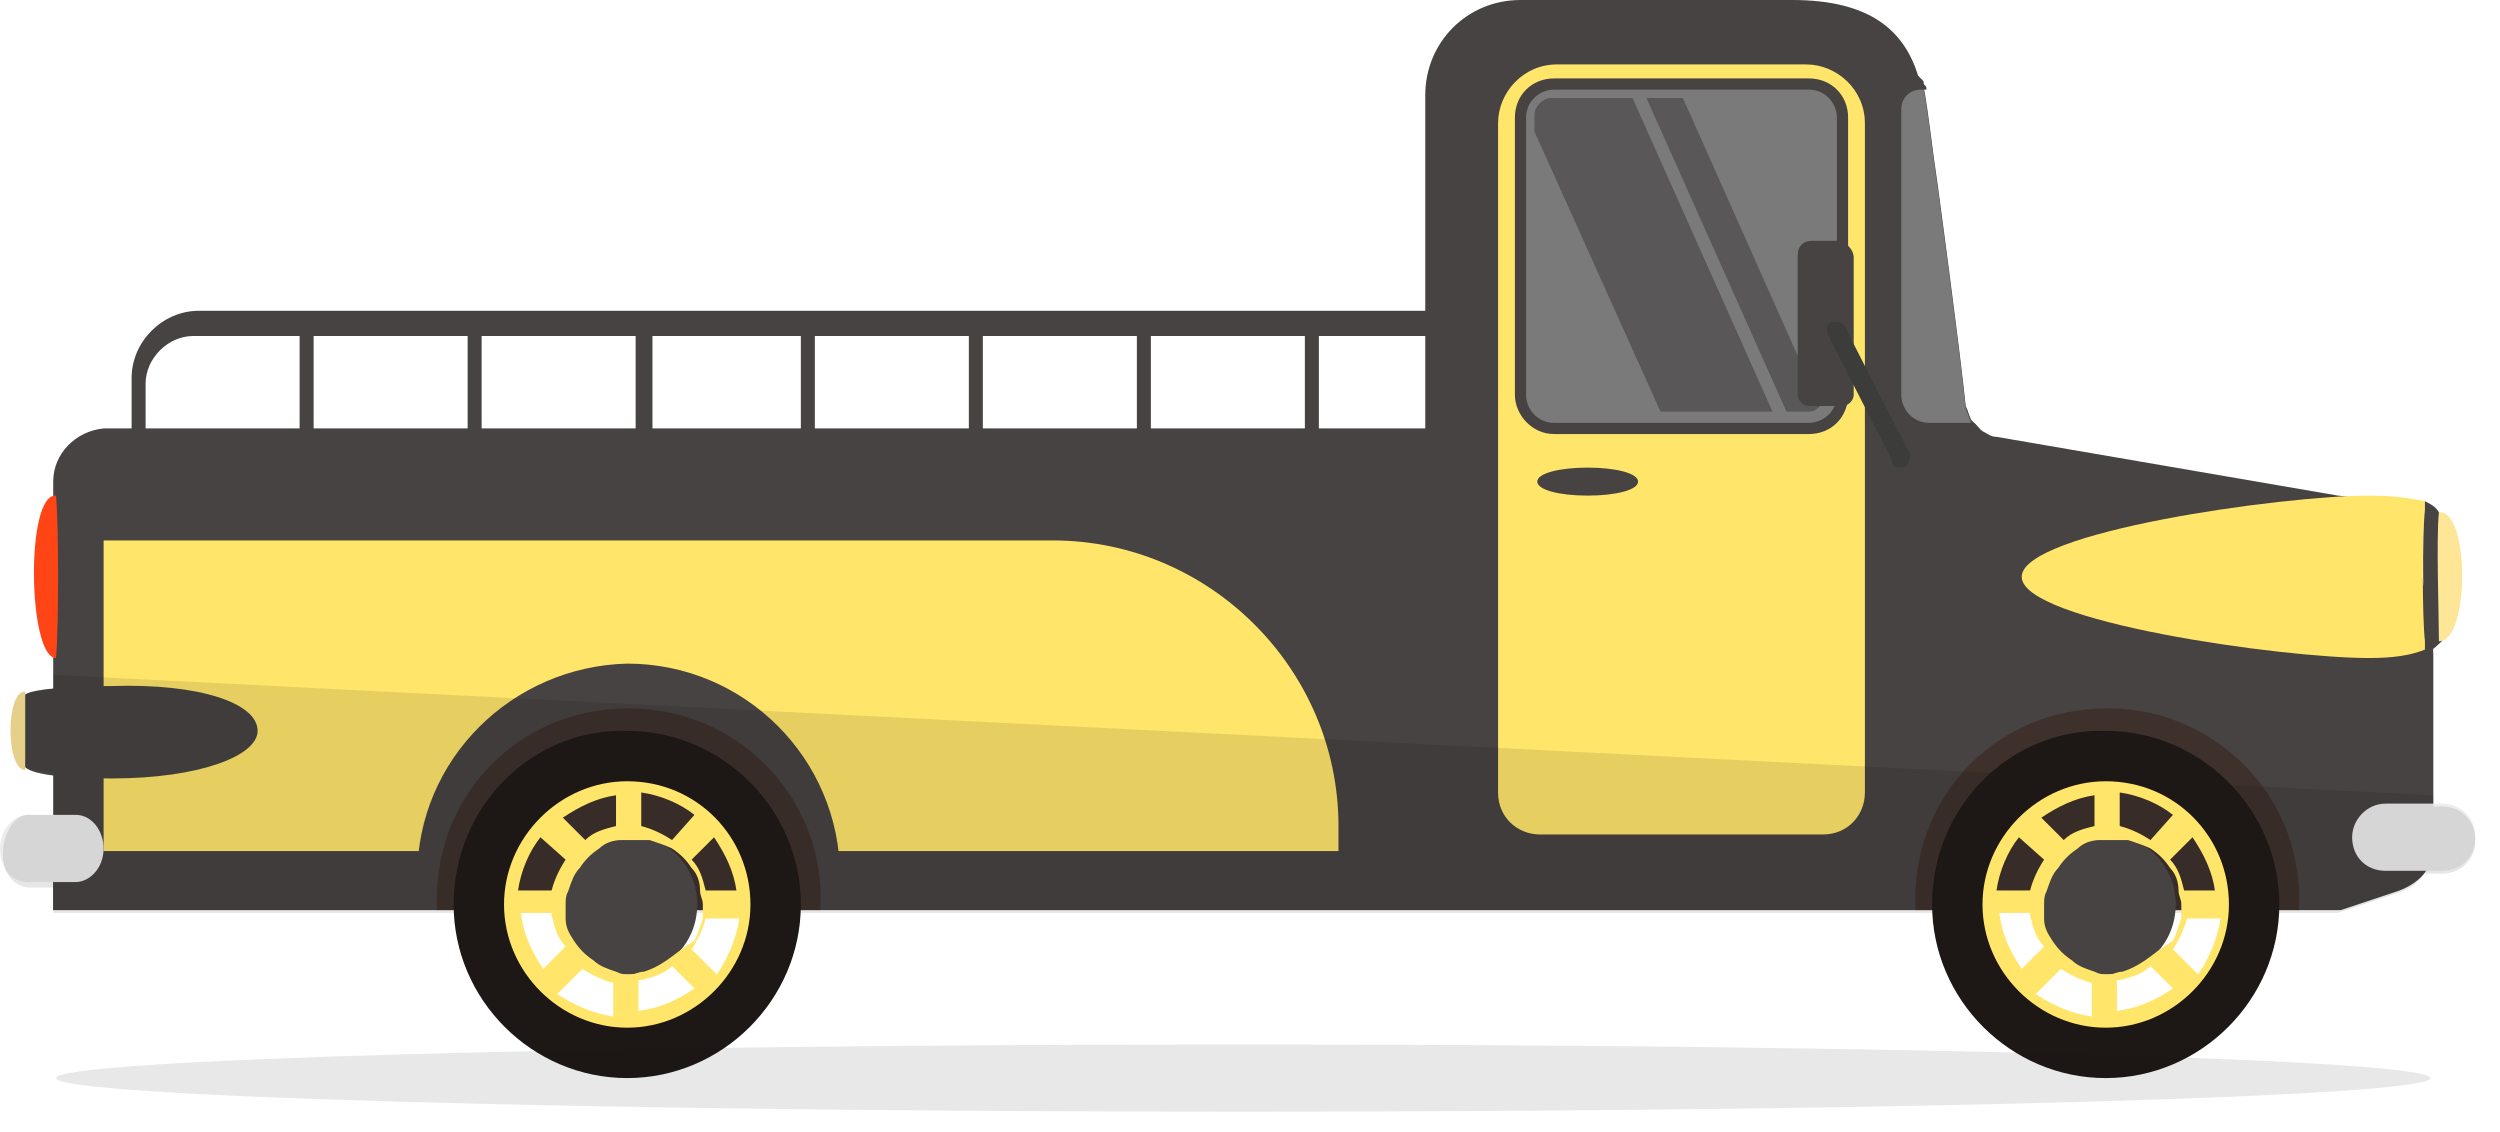<svg width="95" height="43" viewBox="0 0 95 43" fill="none" xmlns="http://www.w3.org/2000/svg">
<path d="M19.472 11.81H26.495H54.373V12.768H50.117V16.599H49.585V12.768H43.733V16.599H43.201V12.768H37.348V16.599H36.816V12.768H30.964V16.599H30.432V12.768H26.495H24.793V16.599H24.686H24.261H24.154V12.768H19.472H18.302V16.599H17.77V12.768H11.918V16.599H11.385V12.768H7.342C6.384 12.768 5.533 13.619 5.533 14.577V16.599H5.001V14.364C5.001 12.981 6.172 11.81 7.555 11.81H19.472Z" fill="#474343"/>
<path d="M2.022 18.302V34.582H88.849L91.083 33.837C91.615 33.624 92.041 33.305 92.254 32.773C92.36 32.56 92.466 32.241 92.466 31.922V29.581V28.623V28.198V27.24V26.814V25.857V24.899C92.466 24.154 92.254 22.771 91.934 21.494C91.615 20.004 90.338 18.94 88.849 18.834L75.867 16.599C75.654 16.599 75.548 16.493 75.335 16.386C75.229 16.28 75.122 16.28 75.122 16.174C75.016 16.067 75.016 16.067 74.909 15.961C74.803 15.748 74.803 15.642 74.697 15.429C74.484 13.301 73.633 7.023 73.633 7.023C73.42 5.639 73.314 4.469 73.101 3.299C73.101 3.192 73.101 3.192 72.994 3.086C72.994 2.979 72.994 2.979 72.888 2.873C72.356 1.17 71.079 0 68.1 0H57.778C55.757 0 54.16 1.596 54.16 3.618V16.28H3.937C2.873 16.386 2.022 17.238 2.022 18.302Z" fill="#474343"/>
<path d="M3.937 20.537H40.008C45.967 20.537 50.862 25.432 50.862 31.39V32.348H3.937V20.537Z" fill="#FFE66A"/>
<path d="M92.466 32.348C92.466 32.454 92.36 32.667 92.36 32.773C92.147 33.305 91.722 33.624 91.189 33.837L88.955 34.582H2.022V32.348H92.466Z" fill="#474343"/>
<path d="M2.128 18.834C0.958 18.728 1.064 25.006 2.128 25.006C2.235 23.835 2.235 20.005 2.128 18.834Z" fill="#FF4515"/>
<path d="M72.037 33.304V34.581H88.104V33.304C88.104 28.835 84.486 25.217 80.017 25.217C75.654 25.324 72.037 28.835 72.037 33.304Z" fill="#474343"/>
<path d="M15.854 33.304V34.581H31.922V33.304C31.922 28.835 28.304 25.217 23.835 25.217C19.472 25.324 15.854 28.835 15.854 33.304Z" fill="#474343"/>
<path d="M72.781 34.157V34.583H87.359V34.157C87.359 34.051 87.359 33.838 87.359 33.731C87.146 29.901 83.954 26.921 80.123 26.921H80.017C75.973 26.921 72.781 30.114 72.781 34.157Z" fill="#3E312C"/>
<path d="M92.679 19.473C93.85 19.366 93.85 24.367 92.679 24.367C92.679 23.41 92.573 20.43 92.679 19.473Z" fill="#FFE697"/>
<path d="M89.381 31.814C89.381 32.559 89.913 33.091 90.657 33.091H92.786C93.53 33.091 94.062 32.559 94.062 31.814C94.062 31.07 93.53 30.538 92.786 30.538H90.657C89.913 30.538 89.381 31.176 89.381 31.814Z" fill="#EDEDED"/>
<path d="M89.487 26.389C89.487 26.602 89.7 26.815 89.913 26.815H92.36V25.857H89.913C89.7 25.964 89.487 26.177 89.487 26.389Z" fill="#474343"/>
<path d="M89.487 27.771C89.487 27.984 89.7 28.197 89.913 28.197H92.36V27.239H89.913C89.7 27.346 89.487 27.558 89.487 27.771Z" fill="#474343"/>
<path d="M89.487 29.156C89.487 29.368 89.7 29.581 89.913 29.581H92.36V28.623H89.913C89.7 28.73 89.487 28.943 89.487 29.156Z" fill="#474343"/>
<path d="M16.599 34.157V34.583H31.177V34.157C31.177 34.051 31.177 33.838 31.177 33.731C30.964 29.901 27.772 26.921 23.941 26.921H23.835C19.791 26.921 16.599 30.114 16.599 34.157Z" fill="#3E312C"/>
<path d="M90.019 18.833C90.977 18.833 91.615 18.939 92.147 19.046V19.365C92.041 20.323 92.041 23.409 92.147 24.366V24.685C91.615 24.898 90.977 25.005 90.019 25.005C86.72 25.005 76.825 23.621 76.825 21.919C76.825 20.216 86.72 18.833 90.019 18.833Z" fill="#FFE66A"/>
<path d="M92.147 19.366V19.047C92.36 19.153 92.573 19.26 92.679 19.473C93.105 20.005 92.786 20.962 92.892 21.92C92.892 22.878 93.211 23.835 92.786 24.367C92.679 24.474 92.466 24.686 92.254 24.793V24.474C92.041 23.516 92.041 20.324 92.147 19.366Z" fill="#474343"/>
<path d="M92.679 19.473C93.85 19.366 93.85 24.367 92.679 24.367C92.679 23.41 92.573 20.43 92.679 19.473Z" fill="#FFE697"/>
<path d="M3.937 32.241C3.937 32.986 3.405 33.518 2.873 33.518H1.064C0.426 33.518 0 32.986 0 32.241C0 31.496 0.532 30.964 1.064 30.964H2.873C3.511 30.964 3.937 31.602 3.937 32.241Z" fill="#EDEDED"/>
<path d="M65.759 31.71H69.27C70.228 31.71 70.866 30.965 70.866 30.114V4.683C70.866 3.406 69.802 2.448 68.632 2.448H59.161C57.885 2.448 56.927 3.512 56.927 4.683V30.114C56.927 31.071 57.672 31.71 58.523 31.71H62.035H65.759Z" fill="#FFE66A"/>
<path d="M72.036 4.15V15.003C72.036 15.748 72.568 16.28 73.313 16.28H75.122C75.016 16.173 75.016 16.173 74.909 16.067C74.803 15.854 74.803 15.748 74.697 15.535C74.484 13.407 73.632 7.129 73.632 7.129C73.42 5.746 73.313 4.575 73.1 3.405C73.1 3.298 73.1 3.298 72.994 3.192H72.888C72.462 3.086 72.036 3.618 72.036 4.15Z" fill="#7A7A7A"/>
<path d="M71.824 4.15V15.004C71.824 15.855 72.462 16.493 73.313 16.493H75.442C75.335 16.387 75.229 16.387 75.229 16.281C75.122 16.174 75.122 16.174 75.016 16.068H73.313C72.675 16.068 72.249 15.536 72.249 15.004V4.15C72.249 3.725 72.569 3.405 72.994 3.405H73.207C73.207 3.299 73.207 3.299 73.101 3.193C73.101 3.086 73.101 3.086 72.994 2.98H72.888C72.356 2.873 71.824 3.405 71.824 4.15Z" fill="#474343"/>
<path d="M59.055 16.174H68.738C69.483 16.174 70.015 15.642 70.015 14.897V4.363C70.015 3.618 69.483 3.086 68.738 3.086H59.055C58.31 3.086 57.778 3.618 57.778 4.363V14.897C57.778 15.642 58.31 16.174 59.055 16.174Z" fill="#7A7A7A"/>
<path d="M57.566 15.004V4.47C57.566 3.618 58.204 2.98 59.055 2.98H68.738C69.59 2.98 70.228 3.618 70.228 4.47V15.004C70.228 15.855 69.59 16.494 68.738 16.494H59.055C58.204 16.494 57.566 15.749 57.566 15.004ZM59.055 3.406C58.523 3.406 57.991 3.831 57.991 4.47V15.004C57.991 15.536 58.417 16.068 59.055 16.068H68.738C69.27 16.068 69.802 15.642 69.802 15.004V4.47C69.802 3.938 69.377 3.406 68.738 3.406H59.055Z" fill="#474343"/>
<path d="M58.416 18.301C58.416 18.62 59.268 18.833 60.332 18.833C61.396 18.833 62.247 18.62 62.247 18.301C62.247 17.982 61.396 17.769 60.332 17.769C59.268 17.769 58.416 17.982 58.416 18.301Z" fill="#474343"/>
<path d="M9.789 27.772C9.789 28.729 7.555 29.581 4.256 29.581C2.767 29.581 1.277 29.474 0.958 29.155C0.426 28.836 0.532 26.708 0.958 26.388C1.277 26.176 2.767 26.069 4.256 26.069C7.555 25.963 9.789 26.708 9.789 27.772Z" fill="#474343"/>
<path d="M0.958 26.281C0.213 26.281 0.213 29.261 0.958 29.261C0.958 28.622 0.958 26.813 0.958 26.281Z" fill="#FFE697"/>
<g opacity="0.65">
<path d="M58.31 4.363V5.001L63.099 15.642H67.355L62.035 3.724H58.949C58.63 3.724 58.31 4.043 58.31 4.363Z" fill="#474343"/>
<path d="M62.566 3.724L67.887 15.642H68.738C68.951 15.642 69.057 15.535 69.163 15.429L63.95 3.724H62.566Z" fill="#474343"/>
</g>
<path d="M68.312 15.003C68.312 15.216 68.525 15.428 68.738 15.428H70.015C70.228 15.428 70.441 15.216 70.441 15.003V9.789C70.441 9.47 70.121 9.15 69.802 9.15H68.844C68.525 9.15 68.312 9.363 68.312 9.682V15.003Z" fill="#474343"/>
<path d="M72.143 17.769C72.249 17.769 72.249 17.769 72.356 17.769C72.569 17.663 72.569 17.45 72.569 17.237L70.121 12.449C70.015 12.236 69.802 12.236 69.589 12.236C69.377 12.343 69.377 12.556 69.483 12.768L71.93 17.557C71.824 17.663 72.037 17.769 72.143 17.769Z" fill="#3C3C3B"/>
<path opacity="0.1" d="M1.064 30.964H2.022V29.368C1.49 29.261 1.171 29.261 0.958 29.155C0.958 29.155 0.958 29.155 0.958 29.261C0.213 29.261 0.213 26.176 0.958 26.282C0.958 26.282 0.958 26.282 0.958 26.388C1.171 26.282 1.49 26.176 2.022 26.176V25.644L92.467 30.219V30.645H92.786C93.531 30.645 94.063 31.177 94.063 31.922C94.063 32.666 93.531 33.198 92.786 33.198H92.147C91.935 33.517 91.509 33.837 91.083 33.943L88.849 34.688H88.104H87.359H72.782H72.037H31.922H31.177H16.599H15.855H2.022V33.73H1.171C0.532 33.73 0.107 33.198 0.107 32.453C0.107 31.709 0.532 30.964 1.064 30.964Z" fill="black"/>
<path d="M82.677 34.371C82.677 35.86 81.507 37.031 80.017 37.031C78.527 37.031 77.357 35.86 77.357 34.371C77.357 32.881 78.527 31.71 80.017 31.71C81.507 31.71 82.677 32.881 82.677 34.371Z" fill="#474343"/>
<path d="M73.42 34.37C73.42 37.988 76.399 40.967 80.017 40.967C83.635 40.967 86.614 37.988 86.614 34.37C86.614 30.752 83.635 27.773 80.017 27.773C76.399 27.666 73.42 30.646 73.42 34.37ZM75.548 34.37C75.548 31.923 77.57 29.901 80.017 29.901C82.464 29.901 84.486 31.923 84.486 34.37C84.486 36.817 82.464 38.839 80.017 38.839C77.57 38.839 75.548 36.817 75.548 34.37Z" fill="#1D1715"/>
<path d="M80.017 29.688C77.463 29.688 75.335 31.816 75.335 34.37C75.335 36.924 77.463 39.052 80.017 39.052C82.571 39.052 84.699 36.924 84.699 34.37C84.699 31.816 82.677 29.688 80.017 29.688ZM81.507 36.498C81.188 36.711 80.975 36.817 80.656 36.924C80.443 36.924 80.336 37.03 80.124 37.03C79.911 37.03 79.804 37.03 79.591 36.924C79.272 36.817 78.953 36.711 78.74 36.498C78.421 36.285 78.208 36.072 77.995 35.753C77.782 35.434 77.676 35.221 77.676 34.902C77.676 34.689 77.676 34.583 77.676 34.37C77.676 34.157 77.676 34.051 77.782 33.838C77.889 33.519 77.995 33.199 78.208 32.987C78.421 32.667 78.634 32.455 78.953 32.242C79.166 32.029 79.485 31.922 79.804 31.922C80.017 31.922 80.124 31.922 80.336 31.922C80.549 31.922 80.656 31.922 80.868 31.922C81.188 32.029 81.507 32.135 81.719 32.242C82.039 32.455 82.252 32.667 82.464 32.987C82.677 33.199 82.784 33.519 82.784 33.838C82.784 34.051 82.89 34.157 82.89 34.37C82.89 34.583 82.89 34.689 82.89 34.902C82.784 35.221 82.677 35.54 82.571 35.753C82.039 36.072 81.826 36.285 81.507 36.498ZM81.719 31.922C81.4 31.71 80.975 31.497 80.549 31.39V30.114C81.294 30.22 82.039 30.539 82.571 30.965L81.719 31.922ZM79.591 31.39C79.166 31.497 78.74 31.603 78.421 31.922L77.57 31.071C78.208 30.646 78.847 30.326 79.591 30.22V31.39ZM77.676 32.667C77.463 32.986 77.251 33.412 77.144 33.838H75.867C75.974 33.093 76.293 32.348 76.719 31.816L77.676 32.667ZM77.144 34.795C77.251 35.221 77.357 35.647 77.676 35.966L76.825 36.817C76.399 36.179 76.08 35.54 75.974 34.689H77.144V34.795ZM78.315 36.817C78.634 37.03 79.059 37.243 79.485 37.349V38.626C78.74 38.52 77.995 38.2 77.357 37.775L78.315 36.817ZM80.549 37.243C80.975 37.136 81.4 37.03 81.719 36.711L82.571 37.562C81.932 37.988 81.294 38.307 80.443 38.413V37.243H80.549ZM82.571 36.072C82.784 35.753 82.996 35.328 83.103 34.902H84.38C84.273 35.647 83.954 36.392 83.528 37.03L82.571 36.072ZM82.996 33.838C82.89 33.412 82.784 32.986 82.464 32.667L83.316 31.816C83.741 32.455 84.061 33.093 84.167 33.838H82.996Z" fill="#FFE66A"/>
<path d="M26.495 34.371C26.495 35.86 25.325 37.031 23.835 37.031C22.345 37.031 21.175 35.86 21.175 34.371C21.175 32.881 22.345 31.71 23.835 31.71C25.325 31.71 26.495 32.881 26.495 34.371Z" fill="#474343"/>
<path d="M17.238 34.37C17.238 37.988 20.217 40.967 23.835 40.967C27.453 40.967 30.432 37.988 30.432 34.37C30.432 30.752 27.453 27.773 23.835 27.773C20.217 27.666 17.238 30.646 17.238 34.37ZM19.366 34.37C19.366 31.923 21.388 29.901 23.835 29.901C26.282 29.901 28.304 31.923 28.304 34.37C28.304 36.817 26.282 38.839 23.835 38.839C21.388 38.839 19.366 36.817 19.366 34.37Z" fill="#1D1715"/>
<path d="M23.835 29.688C21.281 29.688 19.153 31.816 19.153 34.37C19.153 36.924 21.281 39.052 23.835 39.052C26.389 39.052 28.517 36.924 28.517 34.37C28.517 31.816 26.495 29.688 23.835 29.688ZM25.325 36.498C25.006 36.711 24.793 36.817 24.474 36.924C24.261 36.924 24.154 37.03 23.941 37.03C23.729 37.03 23.622 37.03 23.409 36.924C23.09 36.817 22.771 36.711 22.558 36.498C22.239 36.285 22.026 36.072 21.813 35.753C21.601 35.434 21.494 35.221 21.494 34.902C21.494 34.689 21.494 34.583 21.494 34.37C21.494 34.157 21.494 34.051 21.601 33.838C21.707 33.519 21.813 33.199 22.026 32.987C22.239 32.667 22.452 32.455 22.771 32.242C22.984 32.029 23.303 31.922 23.622 31.922C23.835 31.922 23.941 31.922 24.154 31.922C24.367 31.922 24.474 31.922 24.686 31.922C25.006 32.029 25.325 32.135 25.538 32.242C25.857 32.455 26.07 32.667 26.282 32.987C26.495 33.199 26.602 33.519 26.602 33.838C26.602 34.051 26.708 34.157 26.708 34.37C26.708 34.583 26.708 34.689 26.708 34.902C26.602 35.221 26.495 35.54 26.389 35.753C25.857 36.072 25.644 36.285 25.325 36.498ZM25.538 31.922C25.218 31.71 24.793 31.497 24.367 31.39V30.114C25.112 30.22 25.857 30.539 26.389 30.965L25.538 31.922ZM23.409 31.39C22.984 31.497 22.558 31.603 22.239 31.922L21.388 31.071C22.026 30.646 22.665 30.326 23.409 30.22V31.39ZM21.494 32.667C21.281 32.986 21.069 33.412 20.962 33.838H19.685C19.792 33.093 20.111 32.348 20.537 31.816L21.494 32.667ZM20.962 34.795C21.069 35.221 21.175 35.647 21.494 35.966L20.643 36.817C20.217 36.179 19.898 35.54 19.792 34.689H20.962V34.795ZM22.133 36.817C22.452 37.03 22.877 37.243 23.303 37.349V38.626C22.558 38.52 21.813 38.2 21.175 37.775L22.133 36.817ZM24.367 37.243C24.793 37.136 25.218 37.03 25.538 36.711L26.389 37.562C25.75 37.988 25.112 38.307 24.261 38.413V37.243H24.367ZM26.282 36.072C26.495 35.753 26.708 35.328 26.814 34.902H28.091C27.985 35.647 27.666 36.392 27.24 37.03L26.282 36.072ZM26.814 33.838C26.708 33.412 26.602 32.986 26.282 32.667L27.134 31.816C27.559 32.455 27.878 33.093 27.985 33.838H26.814Z" fill="#FFE66A"/>
<path opacity="0.1" d="M47.244 42.244C72.161 42.244 92.36 41.672 92.36 40.967C92.36 40.262 72.161 39.69 47.244 39.69C22.327 39.69 2.128 40.262 2.128 40.967C2.128 41.672 22.327 42.244 47.244 42.244Z" fill="#1D1D1B"/>
</svg>
